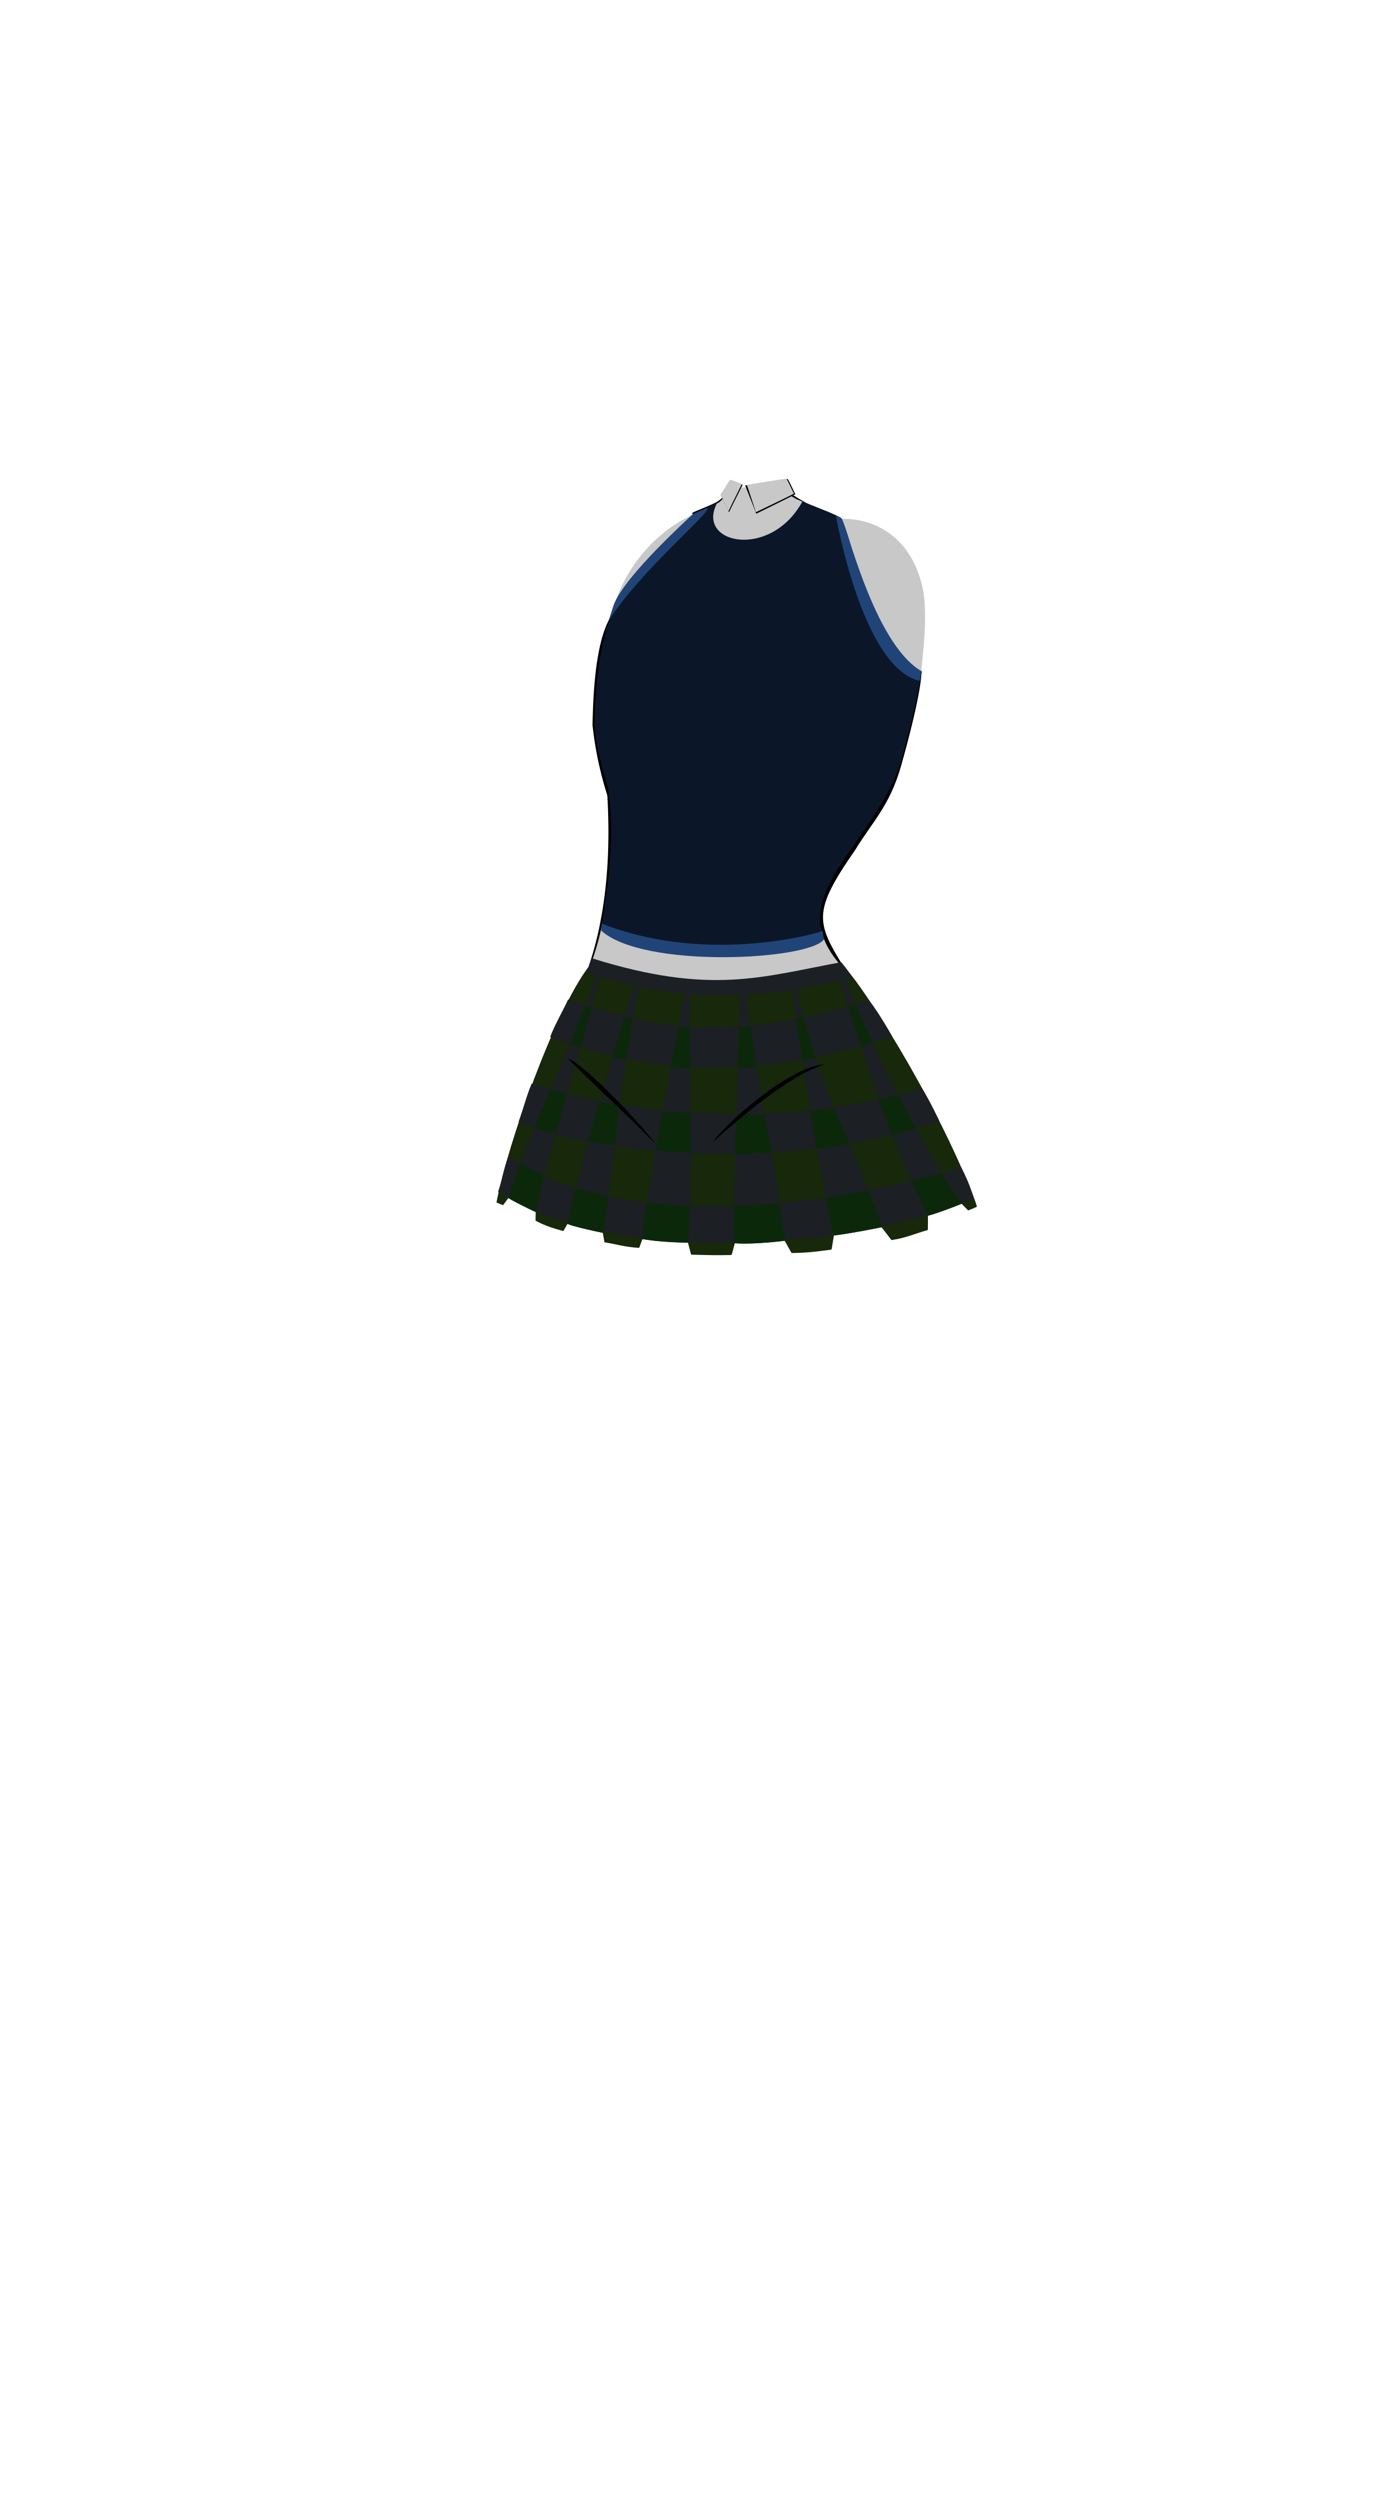 <svg viewBox="0 0 560 1e3"><path style="display:inline;fill-opacity:1;fill-rule:evenodd;fill:#000;opacity:1;stroke-dasharray:none;stroke-linecap:butt;stroke-linejoin:miter;stroke-miterlimit:4;stroke-opacity:1;stroke-width:0;stroke:#000" d="m368.452 268.836c.401 1.404-.93 12.321-7.951 37.249-4.543 16.13-11.376 22.382-18.337 33.739-18.833 27.123-15.401 29.582-.867 53.014.0.0-43.936 22.232-55.446 50.57-2.061 4.012-2.108 11.818-3.468 16.104-.279.878-1.007 6.353-3.506 8.268-.269.206-1.137 1.148-4.583.282-.174-.044-1.373.717-3.618.036-5.834-1.769-6.67-8.86-6.766-9.288-1.985-8.783-6.25-28.03-9.433-34.248-14.191-27.72-21.205-26.699-22.513-29.035 7.885-17.786 12.967-43.003 10.976-77.232-.109-.846-4.143-11.743-5.925-28.17 1.294-80.389 29.95-37.61 52.034-56.962.976-2.021 1.685-20.516-12.225-27.795-.639-.334 5.495-2.257 10.02-4.659 1.489-.835 3.441-3.058 3.713-3.558 1.288-2.362 20.238-3.472 27.549 1.419 1.503 1.127 9.102 4.897 7.886 5.696-25.727 16.91-30.902 28.848-29.459 29.068 3.14 1.522 66.546 33.432 67.652 34.257z" id="path2773"/><path style="display:inline;fill-opacity:1;fill-rule:evenodd;fill:#c8c8c8;opacity:1;stroke-dasharray:none;stroke-linecap:butt;stroke-linejoin:miter;stroke-miterlimit:4;stroke-opacity:1;stroke-width:0;stroke:#000" d="m368.476 268.565c-.771 3.922-3.955 21.951-9.371 38.965-3.588 11.271-14.767 25.383-17.011 29.392-1.567 2.8-15.789 20.064-14.592 30.403 1.811 15.643 13.317 21.657 15.095 26.897 1.403 1.908 4.42 7.298 7.433 11.153 47.18 88.803-178.902 118.179-118.344-8.188 8.694-19.496 9.166-29.011 10.602-34.072 5.177-18.244 1.923-40.732 1.511-45.941-.301-3.808-4.83-14.606-5.719-27.143.407-17.782 3.384-29.818 5.377-39.695 5.758-28.524 25.533-40.903 33.478-44.355.492-.518 5.438-2.257 9.915-4.659 1.859-.363 5.086-6.428 7.791-6.361 7.318.182 15.986-.412 23.143 4.222 1.487 1.127 18.232 7.005 18.764 8.348 10.201-.357 26.239 4.61 31.958 25.308 2.419 8.754 1.606 20.938-.029 35.726z" id="path2775"/><path id="path2777" d="m389.75 479.503c.022.035 1.085 3.084 1.008 3.13-.65.388-2.254 1.059-3.452 1.498-.114.042-2.604-2.698-2.719-2.656-4.279 1.553-8.739 2.975-13.338 4.272-.146.041-.011 6.207-.157 6.248-5.901 1.65-8.173 2.997-14.451 4.011-.13.021-4.384-5.737-4.513-5.711-6.02 1.193-12.167 2.208-18.364 3.054-.213.029-.988 6.433-1.201 6.462-6.331.852-9.562 1.278-15.873 1.373-.228.003-3.082-5.674-3.312-5.655-6.463.508-12.888.844-19.188 1.02-.177.005-1.417 5.416-1.593 5.421-6.354.168-10.091.017-16.127-.131-.094-.002-1.344-5.255-1.438-5.257-6.255-.158-12.292-.479-18.017-.952-.148-.012-1.246 3.491-1.394 3.483-5.445-.304-8.924-1.424-13.799-2.224-.078-.013-.686-3.87-.764-3.883-5.083-.82-9.71-2.451-13.97-3.606-.09-.024-1.682 3.023-1.772 2.998-4.688-1.285-7.68-2.319-11.07-4.138-.082-.044.083-3.468.001-3.509-2.513-1.241-4.616-2.586-6.355-4.033-.376-.313-3.45-.998-4.257-1.771-.152-.145-2.259 3.02-2.418 3.089.0.0-2.557-.964-2.633-1.091 4.665-24.278 23.318-76.264 36.634-93.959 60.812 14.657 63.968 7.608 104.72 2.483 3.232 2.93 32.423 45.669 49.812 90.036z" style="display:inline;fill-opacity:1;fill:#17280b;stroke-dasharray:none;stroke-linecap:butt;stroke-linejoin:miter;stroke-miterlimit:4;stroke-opacity:1;stroke-width:0;stroke:#000"/><path id="path2781" d="m203.554 478.922c8.515-28.39 24.906-58.336 35.05-89.28l1.52.578c-8.385 32.419-18.879 63.043-25.848 94.54-4.195-1.967-6.858-3.208-10.722-5.838z" style="fill-opacity:1;fill:#1c1f24;stroke-dasharray:none;stroke-linecap:butt;stroke-linejoin:miter;stroke-miterlimit:4;stroke-opacity:1;stroke-width:0;stroke:#000"/><path id="path2783" d="m226.958 489.464c7.245-32.073 17.37-64.501 26.937-96.11l2.038.431c-7.351 32.554-9.707 66.764-14.702 99.319-4.435-.946-9.838-2.125-14.272-3.639z" style="display:inline;fill-opacity:1;fill:#1c1f24;stroke-dasharray:none;stroke-linecap:butt;stroke-linejoin:miter;stroke-miterlimit:4;stroke-opacity:1;stroke-width:0;stroke:#000"/><path id="path2785" d="m256.96 495.623c4.125-33.297 11.211-67.27 17.207-99.632l1.985.319c-1.127 33.486 1.582 67.719-.947 100.737-5.909-.174-12.668-.585-18.245-1.424z" style="display:inline;fill-opacity:1;fill:#1c1f24;stroke-dasharray:none;stroke-linecap:butt;stroke-linejoin:miter;stroke-miterlimit:4;stroke-opacity:1;stroke-width:0;stroke:#000"/><path id="path2787" d="m293.98 497.231c-.558-32.668 1.135-66.013 1.963-100.529l2.538-.1c3.735 35.867 11.875 67.716 15.349 99.647-6.487.774-15.286 1.511-19.85.982z" style="display:inline;fill-opacity:1;fill:#1c1f24;stroke-dasharray:none;stroke-linecap:butt;stroke-linejoin:miter;stroke-miterlimit:4;stroke-opacity:1;stroke-width:0;stroke:#000"/><path id="path2789" d="m333.581 494.157c-7.047-32.55-12.399-65.665-16.833-99.522l1.966-.254c5.552 34.083 23.33 64.514 34.034 96.45-5.889 1.266-12.946 2.475-19.166 3.326z" style="display:inline;fill-opacity:1;fill:#1c1f24;stroke-dasharray:none;stroke-linecap:butt;stroke-linejoin:miter;stroke-miterlimit:4;stroke-opacity:1;stroke-width:0;stroke:#000"/><path id="path2791" d="m371.132 486.301c-15.124-30.249-25.054-61.322-35.329-95.097l2.096-.909c5.054 15.805 27.877 64.144 46.673 91.172-4.071 1.822-9.203 3.506-13.44 4.834z" style="display:inline;fill-opacity:1;fill:#1c1f24;stroke-dasharray:none;stroke-linecap:butt;stroke-linejoin:miter;stroke-miterlimit:4;stroke-opacity:1;stroke-width:0;stroke:#000"/><path id="path2793" d="m340.958 390.786c-40.861 10.785-73.701 9.18-106.396-1.969l2.197-5.533c47.759 14.944 68.172 7.345 99.763 1.558.12.262 3.136 3.836 4.436 5.945z" style="display:inline;fill-opacity:1;fill:#1c1f24;stroke-dasharray:none;stroke-linecap:butt;stroke-linejoin:miter;stroke-miterlimit:4;stroke-opacity:1;stroke-width:0;stroke:#000"/><path id="path2779-1" d="m356.822 414.479c-63.827 21.903-108.853 10.295-136.752.272 1.765-4.765 5.361-10.956 7.188-14.981 35.338 11.448 62.142 17.966 120.315.278 4.107 5.185 9.11 14.101 9.249 14.431z" style="display:inline;fill-opacity:1;fill:#1c1f24;stroke-dasharray:none;stroke-linecap:butt;stroke-linejoin:miter;stroke-miterlimit:4;stroke-opacity:1;stroke-width:0;stroke:#000"/><path id="path2779-1-1" d="m375.677 448.312c-63.827 21.903-140.216 12.646-168.24.373 1.765-4.765 3.426-11.25 5.253-15.275 35.338 11.448 97.929 19.526 156.101 1.839 3.466 5.627 6.746 12.734 6.885 13.064z" style="display:inline;fill-opacity:1;fill:#1c1f24;stroke-dasharray:none;stroke-linecap:butt;stroke-linejoin:miter;stroke-miterlimit:4;stroke-opacity:1;stroke-width:0;stroke:#000"/><path id="path2779-1-4" d="m389.517 479.183c-52.867 22.433-146.828 25.867-190.283-2.54 1.765-4.765 2.361-9.956 4.188-13.981 39.051 26.474 112.109 24.794 181.065 4.278 3.42 6.372 4.891 11.914 5.03 12.243z" style="display:inline;fill-opacity:1;fill:#1c1f24;stroke-dasharray:none;stroke-linecap:butt;stroke-linejoin:miter;stroke-miterlimit:4;stroke-opacity:1;stroke-width:0;stroke:#000"/><path id="path2793-4" d="m232.176 418.948c-.173-.002-3.232-.926-4.177-1.389l6.189-15.463s2.529.8 2.537.77c-.19.575-4.512 15.982-4.55 16.081z" style="display:inline;fill-opacity:1;fill:#0b280b;stroke-dasharray:none;stroke-linecap:butt;stroke-linejoin:miter;stroke-miterlimit:4;stroke-opacity:1;stroke-width:0;stroke:#000"/><path id="path2793-4-6" d="m250.407 423.816c-.173-.002-4.396-.786-5.341-1.248l4.748-15.928s3.346.878 3.355.848c-.19.575-2.725 16.229-2.763 16.328z" style="display:inline;fill-opacity:1;fill:#0b280b;stroke-dasharray:none;stroke-linecap:butt;stroke-linejoin:miter;stroke-miterlimit:4;stroke-opacity:1;stroke-width:0;stroke:#000"/><path id="path2793-4-5" d="m276.001 427.27c-.173-.002-6.795-.176-7.739-.639l3.11-16.048s4.539.425 4.548.395c-.19.575.118 16.193.081 16.293z" style="display:inline;fill-opacity:1;fill:#0b280b;stroke-dasharray:none;stroke-linecap:butt;stroke-linejoin:miter;stroke-miterlimit:4;stroke-opacity:1;stroke-width:0;stroke:#000"/><path id="path2793-4-1" d="m302.657 426.676c-.173-.002-6.826.98-7.771.517l.564-16.432s4.779-.356 4.787-.386c-.19.575 2.456 16.201 2.419 16.3z" style="display:inline;fill-opacity:1;fill:#0b280b;stroke-dasharray:none;stroke-linecap:butt;stroke-linejoin:miter;stroke-miterlimit:4;stroke-opacity:1;stroke-width:0;stroke:#000"/><path id="path2793-4-9" d="m326.128 423.021c-.173-.002-4.381 1.482-5.326 1.02l-2.32-16.685s2.904-.45 2.912-.48c-.19.575 4.77 16.046 4.733 16.145z" style="display:inline;fill-opacity:1;fill:#0b280b;stroke-dasharray:none;stroke-linecap:butt;stroke-linejoin:miter;stroke-miterlimit:4;stroke-opacity:1;stroke-width:0;stroke:#000"/><path id="path2793-4-65" d="m349.093 417.017c-.173-.002-3.939 1.902-4.884 1.44l-5.036-16.126s3.015-.813 3.024-.843c-.19.575 6.934 15.43 6.897 15.529z" style="display:inline;fill-opacity:1;fill:#0b280b;stroke-dasharray:none;stroke-linecap:butt;stroke-linejoin:miter;stroke-miterlimit:4;stroke-opacity:1;stroke-width:0;stroke:#000"/><path id="path2793-4-17" d="m222.347 453.619c-.173-.002-7.607-2.119-8.552-2.582l6.322-15.33s6.285 1.817 6.647 1.831c-.19.575-4.38 15.982-4.417 16.081z" style="display:inline;fill-opacity:1;fill:#0b280b;stroke-dasharray:none;stroke-linecap:butt;stroke-linejoin:miter;stroke-miterlimit:4;stroke-opacity:1;stroke-width:0;stroke:#000"/><path id="path2793-4-54" d="m245.939 458.176c-.173-.002-9.763-1.332-10.708-1.795l4.408-15.838s8.247 1.644 8.256 1.614c-.19.575-1.919 15.92-1.956 16.019z" style="display:inline;fill-opacity:1;fill:#0b280b;stroke-dasharray:none;stroke-linecap:butt;stroke-linejoin:miter;stroke-miterlimit:4;stroke-opacity:1;stroke-width:0;stroke:#000"/><path id="path2793-4-8" d="m241.325 493.122c-.173-.002-13.132-2.606-14.518-3.731l3.493-14.225s13.135 3.452 13.144 3.422c-.19.575-2.082 14.435-2.119 14.535z" style="display:inline;fill-opacity:1;fill:#0b280b;stroke-dasharray:none;stroke-linecap:butt;stroke-linejoin:miter;stroke-miterlimit:4;stroke-opacity:1;stroke-width:0;stroke:#000"/><path id="path2793-4-69" d="m214.345 484.801c-.173-.002-9.982-4.676-11.052-5.701l4.845-13.869s9.622 5.144 9.631 5.114c-.19.575-3.387 14.357-3.425 14.456z" style="display:inline;fill-opacity:1;fill:#0b280b;stroke-dasharray:none;stroke-linecap:butt;stroke-linejoin:miter;stroke-miterlimit:4;stroke-opacity:1;stroke-width:0;stroke:#000"/><path id="path2793-4-3" d="m275.298 497.031c-.173-.002-11.231.002-18.496-1.521l1.991-14.27s16.803 1.375 17.254 1.345c-.19.575-.712 14.347-.749 14.446z" style="display:inline;fill-opacity:1;fill:#0b280b;stroke-dasharray:none;stroke-linecap:butt;stroke-linejoin:miter;stroke-miterlimit:4;stroke-opacity:1;stroke-width:0;stroke:#000"/><path id="path2793-4-98" d="m313.994 496.279c-.173-.002-11.275 1.549-20.264.998l-.086-14.844s17.82-1.1 18.403-1.086c-.19.575 1.984 14.833 1.947 14.932z" style="display:inline;fill-opacity:1;fill:#0b280b;stroke-dasharray:none;stroke-linecap:butt;stroke-linejoin:miter;stroke-miterlimit:4;stroke-opacity:1;stroke-width:0;stroke:#000"/><path id="path2793-4-2" d="m352.951 490.802c-.173-.002-18.612 3.714-19.556 3.252l-3.269-14.888s17.378-3 17.387-3.03c-.19.575 5.475 14.568 5.438 14.667z" style="display:inline;fill-opacity:1;fill:#0b280b;stroke-dasharray:none;stroke-linecap:butt;stroke-linejoin:miter;stroke-miterlimit:4;stroke-opacity:1;stroke-width:0;stroke:#000"/><path id="path2793-4-4" d="m384.805 481.417c-.173-.002-12.955 5.217-13.9 4.754l-6.451-13.872s12.163-3.133 12.172-3.163c-.19.575 8.216 12.182 8.178 12.281z" style="display:inline;fill-opacity:1;fill:#0b280b;stroke-dasharray:none;stroke-linecap:butt;stroke-linejoin:miter;stroke-miterlimit:4;stroke-opacity:1;stroke-width:0;stroke:#000"/><path id="path2793-4-24" d="m366.389 451.339c-.173-.002-9.458 2.457-9.607 2.558l-5.394-14.198s7.841-1.575 8.006-1.823c-.19.575 7.031 13.364 6.994 13.464z" style="display:inline;fill-opacity:1;fill:#0b280b;stroke-dasharray:none;stroke-linecap:butt;stroke-linejoin:miter;stroke-miterlimit:4;stroke-opacity:1;stroke-width:0;stroke:#000"/><path id="path2793-4-66" d="m339.814 457.426c-.173-.002-12.201 2.324-13.146 1.861l-2.655-14.932s9.81-1.293 9.819-1.323c-.19.575 6.019 14.295 5.982 14.394z" style="display:inline;fill-opacity:1;fill:#0b280b;stroke-dasharray:none;stroke-linecap:butt;stroke-linejoin:miter;stroke-miterlimit:4;stroke-opacity:1;stroke-width:0;stroke:#000"/><path id="path2793-4-99" d="m308.684 460.955c-.173-.002-13.795.886-14.739.423l.444-15.507s11.588-.172 11.597-.202c-.19.575 2.735 15.187 2.698 15.286z" style="display:inline;fill-opacity:1;fill:#0b280b;stroke-dasharray:none;stroke-linecap:butt;stroke-linejoin:miter;stroke-miterlimit:4;stroke-opacity:1;stroke-width:0;stroke:#000"/><path id="path2793-4-88" d="m276.512 461.132c-.173-.002-13.353-.705-14.297-1.168l2.786-15.463s10.572.756 11.332.814c-.19.575.216 15.717.179 15.816z" style="display:inline;fill-opacity:1;fill:#0b280b;stroke-dasharray:none;stroke-linecap:butt;stroke-linejoin:miter;stroke-miterlimit:4;stroke-opacity:1;stroke-width:0;stroke:#000"/><path style="display:inline;fill-opacity:1;fill:#000;opacity:1;stroke-dasharray:none;stroke-linecap:butt;stroke-linejoin:miter;stroke-miterlimit:4;stroke-opacity:1;stroke-width:0;stroke:#000" d="m291.601 204.894c-.007-.152 5.397-10.803 5.464-10.998.0.0-4.715-2.026-4.858-1.831-.864 1.182-2.485 4.219-3.888 5.922.099.227 3.282 6.908 3.282 6.908z" id="path2246-4-41-0-9-4-9-2-8-6-8-4-1-4-1-6-1-1"/><path style="display:inline;fill-opacity:1;fill:#c8c8c8;opacity:1;stroke-dasharray:none;stroke-linecap:butt;stroke-linejoin:miter;stroke-miterlimit:4;stroke-opacity:1;stroke-width:0;stroke:#000" d="m291.377 204.49c-.007-.149 5.243-10.593 5.308-10.784.0.0-4.581-1.986-4.719-1.795-.84 1.159-2.414 4.136-3.777 5.806.096.223 3.188 6.773 3.188 6.773z" id="path2246-4-41-0-9-4-9-2-8-6-8-4-7-2-7-9-8"/><path style="display:inline;fill-opacity:1;fill:#000;opacity:1;stroke-dasharray:none;stroke-linecap:butt;stroke-linejoin:miter;stroke-miterlimit:4;stroke-opacity:1;stroke-width:0;stroke:#000" d="m302.486 205.469c.007-.152-4.345-11.108-4.411-11.303.0.0 16.85-2.752 16.992-2.557.864 1.182 2.641 5.375 3.076 6.047-.099.227-15.657 7.814-15.657 7.814z" id="path2246-4-41-0-9-4-9-2-8-6-8-4-2-7-4-5-3-7-4"/><path style="display:inline;fill-opacity:1;fill:#c8c8c8;opacity:1;stroke-dasharray:none;stroke-linecap:butt;stroke-linejoin:miter;stroke-miterlimit:4;stroke-opacity:1;stroke-width:0;stroke:#000" d="m302.334 204.878c.007-.149-3.501-10.715-3.567-10.905.0.0 15.638-2.645 15.778-2.455.852 1.152 2.602 5.24 3.031 5.895-.098.221-15.241 7.466-15.241 7.466z" id="path2246-4-41-0-9-4-9-2-8-6-8-4-2-9-5-3-8-1"/><path id="path3280-7-2-6-6-6-4" class="shadow" d="m329.902 425.68c-15.479 1.191-42.037 26.26-44.609 30.996 10.3-9.141 29.76-26.285 44.609-30.996z"/><path id="path3282-5-4-0-8-6-97" class="shadow" d="m262.159 457.528c-6.817-9.416-28.83-31.993-34.938-34.152 5.054 5.441 26.52 25.351 34.938 34.152z"/><path style="display:inline;fill-opacity:1;fill-rule:evenodd;fill:#0b1728;opacity:1;stroke-dasharray:none;stroke-linecap:butt;stroke-linejoin:miter;stroke-miterlimit:4;stroke-opacity:1;stroke-width:0;stroke:#000" d="m368.776 268.565c-.775 3.922-3.973 21.951-9.415 38.965-9.585 26.635-38.23 46.669-29.928 67.891-15.601 11.796-86.243 6.268-88.92-4.528 6.095-35.28 3.426-48.51 3.011-53.719-.303-3.808-4.852-14.606-5.745-27.143 1.229-53.463 15.037-58.372 39.035-84.05.495-.518 5.463-2.257 9.96-4.659-8.519 16.39 21.628 22.574 34.272-.902 1.494 1.127 15.119 5.768 15.653 7.11 5.623 13.255 5.634 25.944 12.848 37.875 7.359 13.633 13.762 21.312 19.227 23.16z" id="path3119-7-5-5"/><path style="display:inline;fill-opacity:1;fill:#214478;opacity:1;stroke-dasharray:none;stroke-linecap:butt;stroke-linejoin:miter;stroke-miterlimit:4;stroke-opacity:1;stroke-width:0;stroke:#000" d="m367.849 272.337c-23.062-5.363-33.459-66.064-33.525-66.253.0.0 1.991 1.004 2.184 1.138 1.912 1.329 12.744 49.968 32.087 61.229-.098.221-.746 3.886-.746 3.886z" id="path2246-4-41-0-9-4-9-2-8-6-8-4-2-9-5-3-6-8-4"/><path style="display:inline;fill-opacity:1;fill:#214478;opacity:1;stroke-dasharray:none;stroke-linecap:butt;stroke-linejoin:miter;stroke-miterlimit:4;stroke-opacity:1;stroke-width:0;stroke:#000" d="m245.339 242.362c4.116-11.967 31.745-36.462 31.68-36.652.0.0 5.741-2.621 5.934-2.487 1.912 1.329-25.963 24.204-39.443 44.889-.098.221 1.83-5.75 1.83-5.75z" id="path2246-4-41-0-9-4-9-2-8-6-8-4-2-9-5-3-6-2-0-1"/><path style="display:inline;fill-opacity:1;fill:#214478;opacity:1;stroke-dasharray:none;stroke-linecap:butt;stroke-linejoin:miter;stroke-miterlimit:4;stroke-opacity:1;stroke-width:0;stroke:#000" d="m240.738 369.458c43.615 16.956 88.353 3.135 88.287 2.945.0.0.603 3.296.454 3.479-6.661 8.223-72.264 11.587-88.994-3.665-.098.221.253-2.76.253-2.76z" id="path2246-4-41-0-9-4-9-2-8-6-8-4-2-9-5-3-6-2-4-6-0"/></svg>